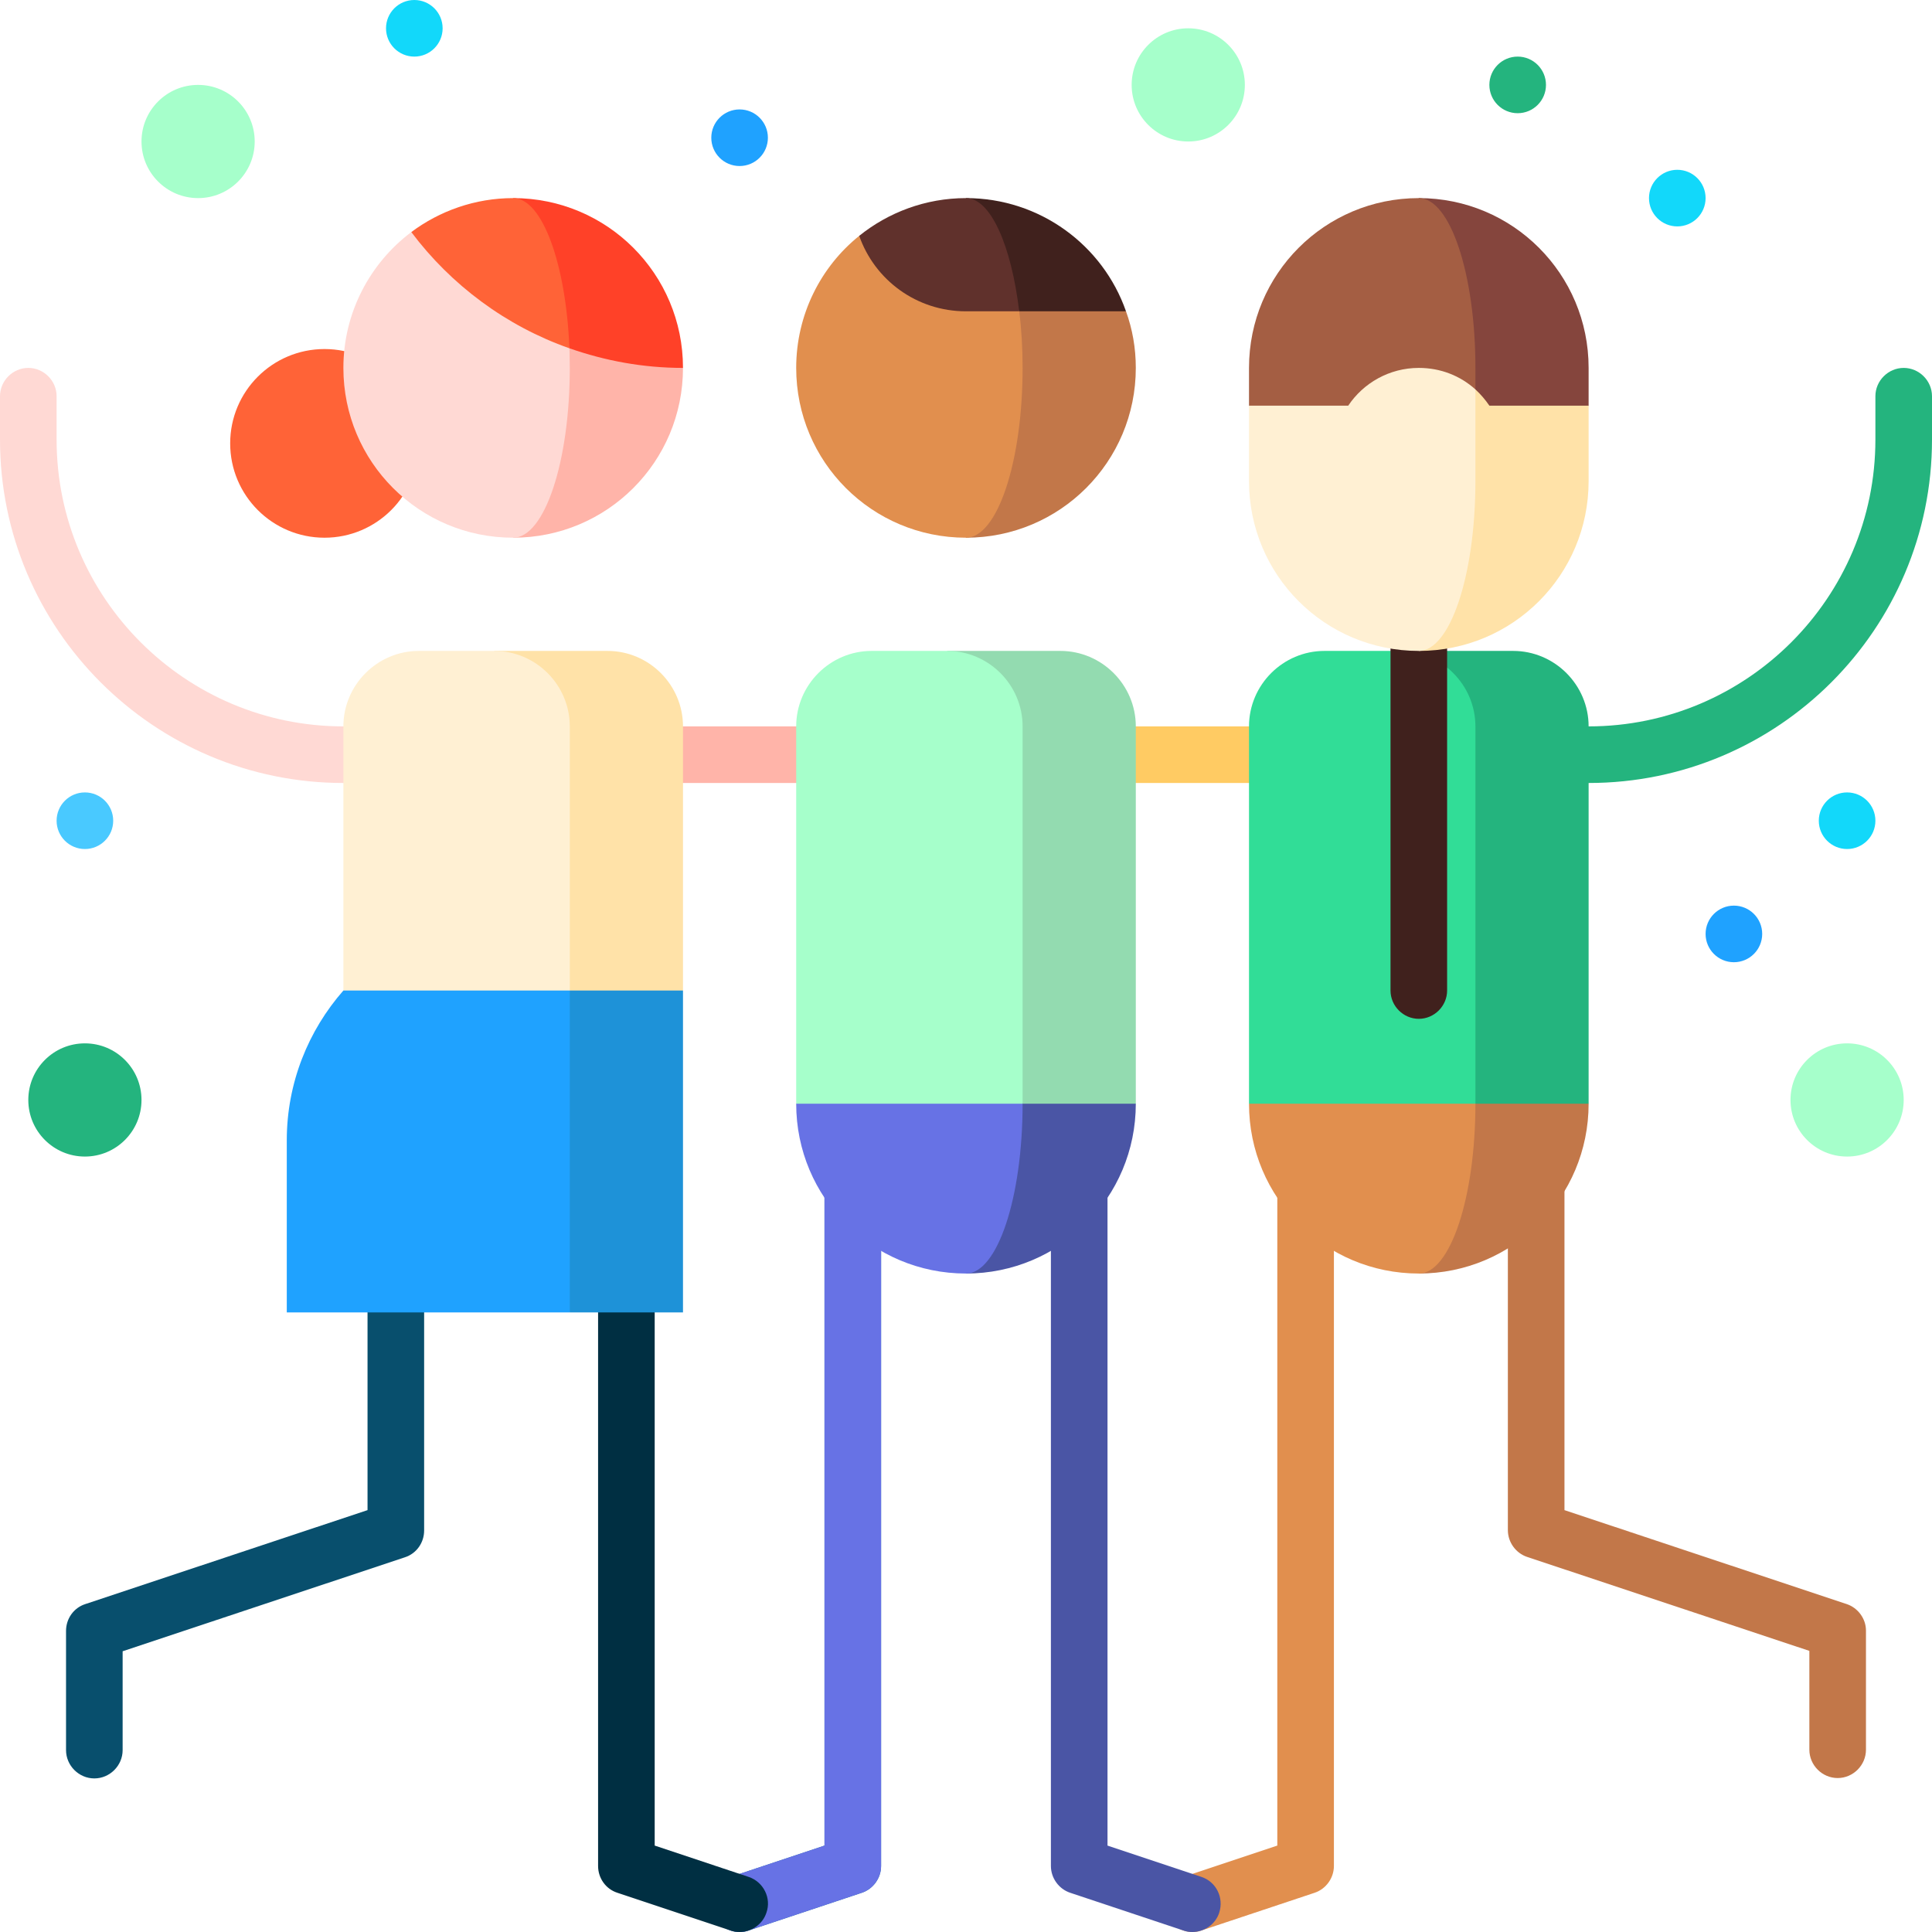 <?xml version="1.0" encoding="utf-8"?>
<!-- Generator: Adobe Illustrator 19.1.0, SVG Export Plug-In . SVG Version: 6.00 Build 0)  -->
<svg version="1.1" id="Capa_1" xmlns="http://www.w3.org/2000/svg" xmlns:xlink="http://www.w3.org/1999/xlink" x="0px" y="0px"
	 viewBox="-255 129 512 512" style="enable-background:new -255 129 512 512;" xml:space="preserve">
<style type="text/css">
	.st0{fill:#24B47E;}
	.st1{fill:#FFD9D4;}
	.st2{fill:#FFCB63;}
	.st3{fill:#FFB4A9;}
	.st4{fill:#E18F4E;}
	.st5{fill:#4A55A5;}
	.st6{fill:#116F97;}
	.st7{fill:#6772E5;}
	.st8{fill:#002F42;}
	.st9{fill:#084F6D;}
	.st10{fill:#C27749;}
	.st11{fill:#93DBB0;}
	.st12{fill:#A6FFCB;}
	.st13{fill:#40211D;}
	.st14{fill:#60312C;}
	.st15{fill:#FFE2A8;}
	.st16{fill:#FFF0D3;}
	.st17{fill:#1E92D8;}
	.st18{fill:#1FA2FF;}
	.st19{fill:#FF6337;}
	.st20{fill:#FF4128;}
	.st21{fill:#31DD97;}
	.st22{fill:#12D8FA;}
	.st23{fill:#49C9FF;}
	.st24{fill:#85453D;}
	.st25{fill:#A45E43;}
</style>
<path class="st0" d="M249.5,226.5c-4.1,0-7.5,3.4-7.5,7.5v11.5c0,41.9-34.1,76-76,76h-30v15h30c50.2,0,91-40.8,91-91V234
	C257,229.9,253.6,226.5,249.5,226.5z"/>
<path class="st1" d="M-247.5,226.5c4.1,0,7.5,3.4,7.5,7.5v11.5c0,41.9,34.1,76,76,76h30v15h-30c-50.2,0-91-40.8-91-91V234
	C-255,229.9-251.6,226.5-247.5,226.5z"/>
<rect x="38.5" y="321.5" class="st2" width="45" height="15"/>
<rect x="-81.5" y="321.5" class="st3" width="45" height="15"/>
<path class="st4" d="M58.6,626.4l24.9-8.3V436.5h15v187c0,3.2-2.1,6.1-5.1,7.1l-30,10c-0.8,0.3-1.6,0.4-2.4,0.4
	c-3.1,0-6.1-2-7.1-5.1C52.6,631.9,54.7,627.7,58.6,626.4z"/>
<path class="st5" d="M63.4,626.4l-24.9-8.3V436.5h-15v187c0,3.2,2.1,6.1,5.1,7.1l30,10c0.8,0.3,1.6,0.4,2.4,0.4c3.1,0,6.1-2,7.1-5.1
	C69.4,631.9,67.3,627.7,63.4,626.4z"/>
<path id="SVGCleanerId_0" class="st6" d="M-61.4,626.4l24.9-8.3V436.5h15v187c0,3.2-2.1,6.1-5.1,7.1l-30,10
	c-0.8,0.3-1.6,0.4-2.4,0.4c-3.1,0-6.1-2-7.1-5.1C-67.4,631.9-65.3,627.7-61.4,626.4z"/>
<g>
	<path id="SVGCleanerId_0_1_" class="st7" d="M-61.4,626.4l24.9-8.3V436.5h15v187c0,3.2-2.1,6.1-5.1,7.1l-30,10
		c-0.8,0.3-1.6,0.4-2.4,0.4c-3.1,0-6.1-2-7.1-5.1C-67.4,631.9-65.3,627.7-61.4,626.4z"/>
</g>
<path class="st8" d="M-81.5,446.5v171.6l24.9,8.3c3.9,1.3,6.1,5.6,4.7,9.5c-1,3.1-4,5.1-7.1,5.1c-0.8,0-1.6-0.1-2.4-0.4l-30-10
	c-3.1-1-5.1-3.9-5.1-7.1v-177C-96.5,442.4-81.5,442.4-81.5,446.5z"/>
<path class="st9" d="M-157.6,456.8v72.4l-74.8,24.9c-3.1,1-5.1,3.9-5.1,7.1v31.6c0,4.1,3.4,7.5,7.5,7.5s7.5-3.4,7.5-7.5v-26.2
	l74.8-24.9c3.1-1,5.1-3.9,5.1-7.1v-77.8L-157.6,456.8L-157.6,456.8z"/>
<path class="st10" d="M234.4,554.1l-74.8-24.9V435h-15v99.5c0,3.2,2.1,6.1,5.1,7.1l74.8,24.9v26.2c0,4.1,3.4,7.5,7.5,7.5
	s7.5-3.4,7.5-7.5v-31.6C239.5,558,237.4,555.1,234.4,554.1z"/>
<path class="st5" d="M1,391.5v75c24.9,0,45-20.1,45-45L1,391.5z"/>
<path class="st7" d="M16,421.5l-15-30l-45,30c0,24.9,20.1,45,45,45C9.3,466.5,16,446.4,16,421.5z"/>
<path class="st11" d="M26,301.5H-4l20,120h30v-100C46,310.5,37,301.5,26,301.5z"/>
<path class="st12" d="M-4,301.5h-20c-11,0-20,9-20,20v100h60v-100C16,310.5,7,301.5-4,301.5z"/>
<path class="st10" d="M43.4,211.5L1,191.5v80c24.9,0,45-20.1,45-45C46,221.2,45.1,216.2,43.4,211.5z"/>
<path class="st13" d="M1,181.5l14.1,30h28.3C37.3,194,20.6,181.5,1,181.5z"/>
<path class="st4" d="M15.1,211.5l-42.4-20c-10.2,8.2-16.7,20.9-16.7,35c0,24.9,20.1,45,45,45c8.3,0,15-20.1,15-45
	C16,221.2,15.7,216.2,15.1,211.5z"/>
<path class="st14" d="M1,211.5h14.1c-2.1-17.5-7.6-30-14.1-30c-10.7,0-20.6,3.8-28.3,10C-23.2,203.2-12.1,211.5,1,211.5z"/>
<path class="st15" d="M-94,301.5h-30l-20,120l70-30v-70C-74,310.5-83,301.5-94,301.5z"/>
<path class="st16" d="M-124,301.5h-20c-11,0-20,9-20,20v100h60v-100C-104,310.5-113,301.5-124,301.5z"/>
<polygon class="st17" points="-74,391.5 -104,391.5 -124,429 -104,476.8 -74,476.8 "/>
<path class="st18" d="M-104,391.5h-60c-9.3,10.6-15,24.5-15,39.7v45.6h75V391.5z"/>
<circle class="st19" cx="-169" cy="246.5" r="25"/>
<path class="st3" d="M-104.9,211l-14.1,60.5c24.9,0,45-20.1,45-45L-104.9,211z"/>
<path class="st1" d="M-104,226.5c0-5.4-0.3-10.6-0.9-15.5l-41.1-20.5c-10.9,8.2-18,21.3-18,36c0,24.9,20.1,45,45,45
	C-110.7,271.5-104,251.4-104,226.5z"/>
<path class="st20" d="M-119,181.5l14.9,39.8c9.4,3.3,19.5,5.2,30.1,5.2C-74,201.6-94.1,181.5-119,181.5z"/>
<path class="st19" d="M-119,181.5c-10.1,0-19.5,3.4-27,9c10.5,14,25.1,24.9,41.9,30.8C-105,198.9-111.3,181.5-119,181.5z"/>
<path class="st10" d="M121,391.5v75c24.9,0,45-20.1,45-45L121,391.5z"/>
<path class="st4" d="M136,421.5l-15-30l-45,30c0,24.9,20.1,45,45,45C129.3,466.5,136,446.4,136,421.5z"/>
<path class="st0" d="M146,301.5h-30l20,120h30v-100C166,310.5,157,301.5,146,301.5z"/>
<path class="st21" d="M116,301.5H96c-11,0-20,9-20,20v100h60v-100C136,310.5,127,301.5,116,301.5z"/>
<path class="st13" d="M113.5,281.5v110c0,4.1,3.4,7.5,7.5,7.5s7.5-3.4,7.5-7.5v-110H113.5z"/>
<circle class="st12" cx="-202.5" cy="166.5" r="15"/>
<circle class="st0" cx="-232.5" cy="420.5" r="15"/>
<circle class="st12" cx="234.5" cy="420.5" r="15"/>
<circle class="st12" cx="59.9" cy="151.5" r="15"/>
<circle class="st22" cx="-145.2" cy="136.5" r="7.5"/>
<circle class="st18" cx="-59" cy="165.5" r="7.5"/>
<circle class="st0" cx="147.2" cy="151.5" r="7.5"/>
<circle class="st23" cx="-232.5" cy="346.5" r="7.5"/>
<g>
	<circle class="st22" cx="189.5" cy="181.5" r="7.5"/>
	<circle class="st22" cx="234.5" cy="346.5" r="7.5"/>
</g>
<circle class="st18" cx="204.5" cy="376.5" r="7.5"/>
<path class="st24" d="M121,181.5v101l45-46v-10C166,201.6,145.9,181.5,121,181.5z"/>
<path class="st25" d="M121,181.5c-24.9,0-45,20.1-45,45v10l60,46v-56C136,201.6,129.3,181.5,121,181.5z"/>
<path class="st15" d="M139.7,236.5c-1.1-1.6-2.3-3-3.7-4.3l-15,69.3c24.9,0,45-20.1,45-45v-20H139.7z"/>
<path class="st16" d="M136,256.5v-24.3c-4-3.6-9.2-5.7-15-5.7c-7.8,0-14.7,4-18.7,10H76v20c0,24.9,20.1,45,45,45
	C129.3,301.5,136,281.4,136,256.5z"/>
</svg>
